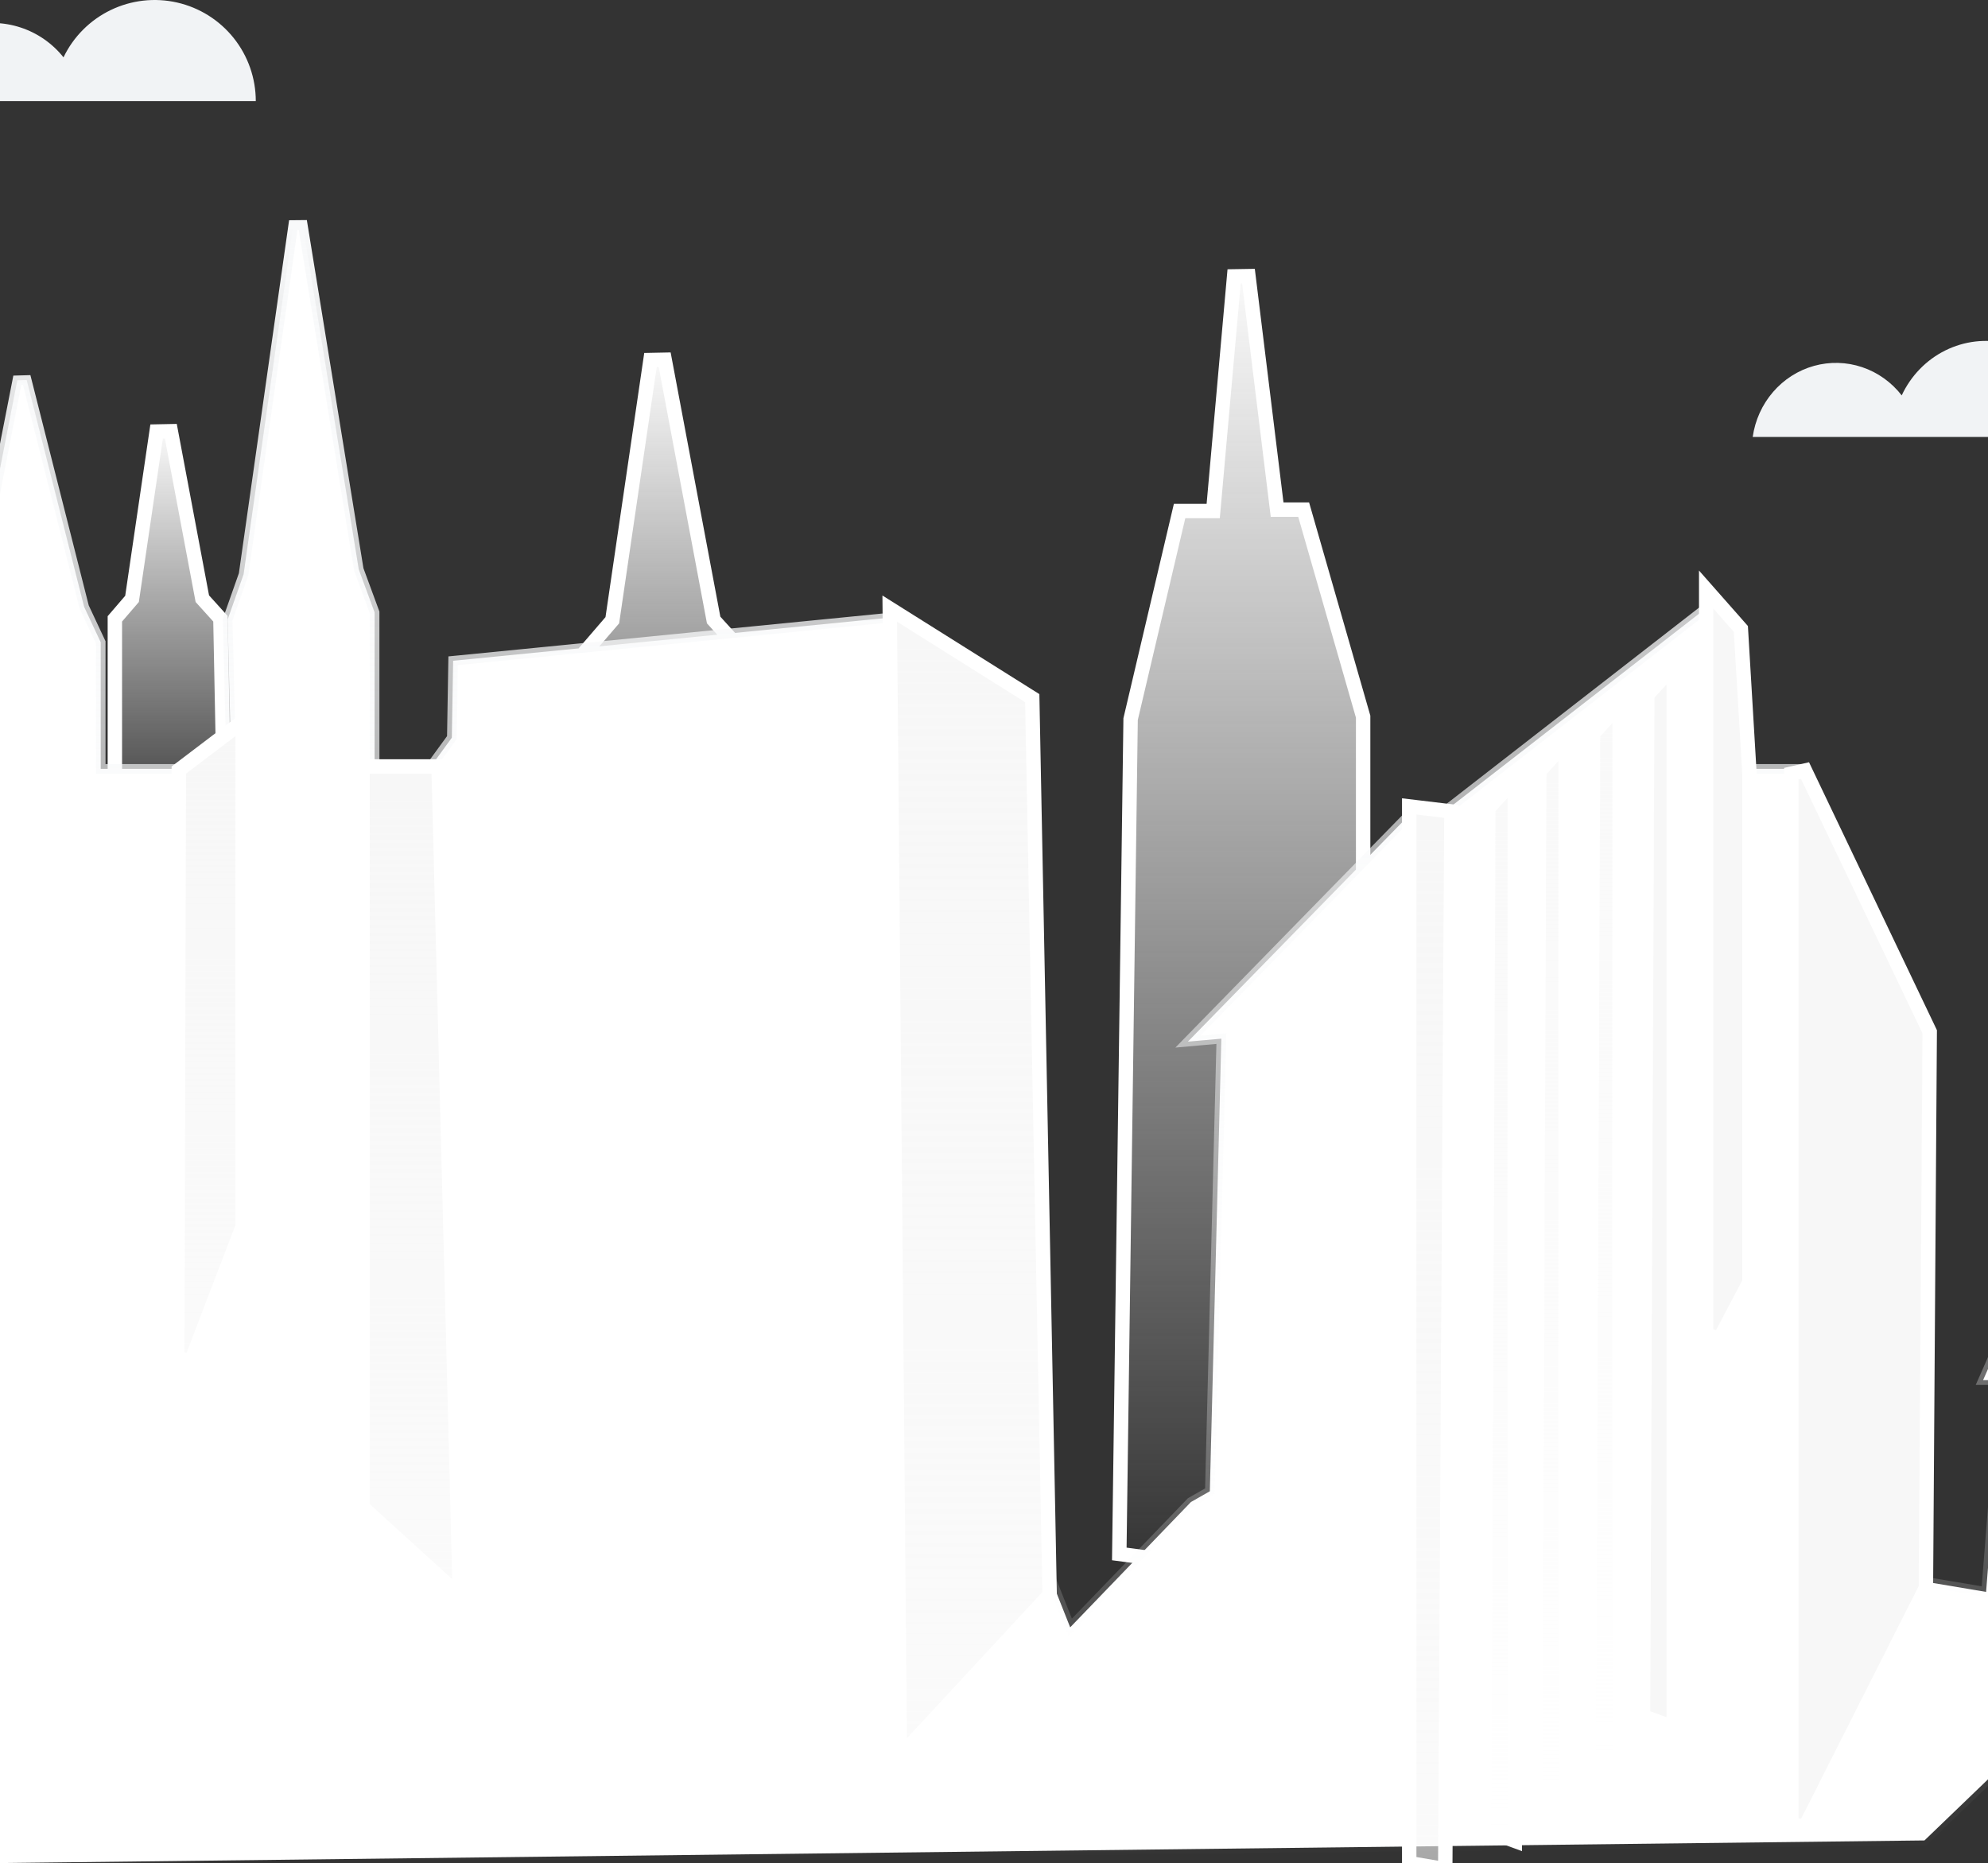 <svg width="414" height="388" viewBox="0 0 414 388" fill="none" xmlns="http://www.w3.org/2000/svg">
<rect x="0" y="0" width="414" height="388" fill="#333333" stroke="none"/>
<g clip-path="url(#clip0_820_2862)">
<path d="M233.111 322.303L233.093 323.635L234.413 323.81L282.174 330.163L283.872 330.389V328.677V149.468V149.257L283.814 149.054L271.799 107.224L271.487 106.138H270.357H265.958L259.989 57.511L257.006 57.56L252.649 106.431H246.837H245.649L245.376 107.588L235.487 149.606L235.449 149.766L235.447 149.93L233.111 322.303Z" fill="url(#paint0_linear_820_2862)" stroke="white" stroke-width="3"/>
<path d="M122.043 199.853V201.021L123.177 201.307L153.952 209.065L155.857 209.545L155.818 207.581L154.413 136.061L154.402 135.499L154.024 135.082L148.617 129.127L138.42 74.924L135.462 74.984L127.515 129.173L122.406 135.112L122.043 135.534V136.091V199.853Z" fill="url(#paint1_linear_820_2862)" stroke="white" stroke-width="3"/>
<path d="M23.921 170.644V171.814L25.055 172.099L44.957 177.11L46.862 177.59L46.823 175.626L45.91 129.414L45.898 128.854L45.523 128.438L42.135 124.684L35.573 89.81L32.615 89.87L27.496 124.728L24.284 128.466L23.921 128.887V129.443V170.644Z" fill="url(#paint2_linear_820_2862)" stroke="white" stroke-width="3"/>
<path d="M441.623 344.01L441.947 343.699L441.929 343.25L438.278 251.13L438.554 251.328L440.138 252.47V250.517V239.719V239.414L439.968 239.16L438.317 236.707L438.025 236.274L437.503 236.266L432.233 236.182L431.872 236.176L431.591 236.403L429.975 237.703L429.601 238.003V238.482V249.761L413.596 286.031L412.977 287.434H414.511H417.1L413.601 331.542L400.577 329.353L401.36 215.229L401.362 214.999L401.263 214.791L375.441 160.695L375.17 160.126H374.539H363.765L362.064 131.523L362.048 131.242L361.887 131.011L359.199 127.153L359.08 126.983L358.904 126.874L357.34 125.909L356.75 125.545L356.202 125.971L300.457 169.289L295.085 168.646L294.596 168.587L294.251 168.94L249.265 215.005L247.375 216.941L250.07 216.7L254.345 216.318L251.947 310.579L248.133 312.753L248.008 312.824L247.908 312.928L222.865 338.921L218.077 326.861L214.479 146.219L214.469 145.679L214.011 145.392L187.347 128.639L187.057 128.457L186.716 128.491L95.252 137.528L94.366 137.615L94.35 138.506L94.093 153.642L89.362 160.126H78.012V127.725V127.546L77.95 127.379L74.716 118.6L63.05 46.84L61.073 46.859L50.724 119.623L47.472 128.839L47.411 129.012L47.415 129.196L48 152.839L38.4 160.126H20.976V133.994V133.771L20.882 133.57L17.532 126.422L5.558 79.149L3.607 79.203L-5.25 124.462L-10.846 134.47L-10.966 134.684L-10.973 134.929L-11.992 170.113L-11.993 170.158L-11.99 170.203L-10.071 201.478L-45.447 232.417L-45.541 232.499L-45.611 232.602L-88.823 295.189L-89.906 296.758H-88H-80.979L-87.715 387.962L-87.795 389.048L-86.706 389.035L400.372 383.306L400.768 383.302L401.054 383.027L441.623 344.01ZM433.569 245.271L435.9 241.615L436.117 247.108L433.569 245.271Z" fill="white" stroke="url(#paint3_linear_820_2862)" stroke-width="2"/>
<path d="M187.37 362.028L187.403 365.804L189.97 363.034L218.18 332.589L218.592 332.145L218.58 331.54L214.979 146.209L214.963 145.399L214.277 144.968L187.612 128.215L185.29 126.756L185.315 129.499L187.37 362.028Z" fill="url(#paint4_linear_820_2862)" stroke="white" stroke-width="3"/>
<path d="M77.012 159.626H75.512V161.126V313.266V313.929L76.002 314.375L93.164 329.996L95.763 332.362L95.673 328.848L91.37 161.088L91.332 159.626H89.87H77.012Z" fill="url(#paint5_linear_820_2862)" stroke="white" stroke-width="3"/>
<path d="M50.512 153.326V150.304L48.105 152.131L37.829 159.931L37.238 160.38L37.236 161.122L36.92 282.88L39.821 283.419L50.413 255.721L50.512 255.463V255.186V153.326Z" fill="url(#paint6_linear_820_2862)" stroke="white" stroke-width="3"/>
<path d="M375.892 160.48L373.039 161.126V379.859L375.877 380.535L400.908 330.989L401.067 330.675L401.07 330.323L401.86 215.233L401.862 214.888L401.714 214.576L375.892 160.48Z" fill="#F7F7F7" stroke="white" stroke-width="3"/>
<path d="M357.94 125.769L355.315 122.791V126.761V278.041L358.141 278.742L364.149 267.377L364.322 267.048V266.676V161.126V161.082L364.32 161.037L362.563 131.494L362.533 130.979L362.191 130.591L357.94 125.769Z" fill="#F7F7F7" stroke="white" stroke-width="3"/>
<path d="M295.145 168.149L293.467 167.948V169.639V386.757V388.021L294.713 388.235L299.227 389.011L300.971 389.31L300.981 387.541L302.246 170.339L302.254 169L300.924 168.841L295.145 168.149Z" fill="url(#paint7_linear_820_2862)" stroke="white" stroke-width="3"/>
<path d="M310.34 167.888L309.945 168.316L309.943 168.898L309.065 379.999L309.06 381.053L310.051 381.414L313.441 382.651L315.455 383.386V381.242V166.179V162.338L312.852 165.162L310.34 167.888Z" fill="url(#paint8_linear_820_2862)" stroke="white" stroke-width="3"/>
<path d="M320.946 160.198L320.555 160.625L320.553 161.204L319.675 372.304L319.67 373.356L320.658 373.719L324.031 374.956L326.047 375.695V373.547V158.484V154.623L323.441 157.472L320.946 160.198Z" fill="url(#paint9_linear_820_2862)" stroke="white" stroke-width="3"/>
<path d="M332.157 152.33L331.762 152.758L331.76 153.34L330.881 364.44L330.877 365.494L331.867 365.856L335.257 367.093L337.272 367.828V365.684V150.621V146.779L334.668 149.604L332.157 152.33Z" fill="url(#paint10_linear_820_2862)" stroke="white" stroke-width="3"/>
<path d="M343.434 144.279L343.039 144.707L343.037 145.289L342.159 356.389L342.154 357.443L343.145 357.805L346.535 359.042L348.549 359.777V357.632V142.569V138.728L345.946 141.553L343.434 144.279Z" fill="#F7F7F7" stroke="white" stroke-width="3"/>
<path d="M433 91H365C365.494 87.523 366.965 84.27 369.231 81.642C371.497 79.013 374.461 77.123 377.757 76.203C381.054 75.284 384.539 75.376 387.786 76.467C391.032 77.558 393.898 79.602 396.031 82.346C397.938 78.259 401.138 74.96 405.106 72.989C409.074 71.018 413.575 70.493 417.871 71.499C422.167 72.504 426.004 74.982 428.753 78.525C431.502 82.068 432.999 86.467 433 91Z" fill="#F1F3F5"/>
<path d="M53.239 21.055H-20.42C-19.891 17.387 -18.3 13.953 -15.843 11.178C-13.386 8.404 -10.171 6.409 -6.593 5.44C-3.016 4.471 0.767 4.57 4.289 5.726C7.81 6.881 10.916 9.042 13.224 11.942C15.29 7.64 18.756 4.168 23.055 2.093C27.353 0.019 32.228 -0.534 36.881 0.525C41.535 1.584 45.691 4.192 48.668 7.922C51.645 11.652 53.267 16.283 53.268 21.055H53.239Z" fill="#F1F3F5"/>
</g>
<defs>
<linearGradient id="paint0_linear_820_2862" x1="258.491" y1="57.693" x2="258.491" y2="328.677" gradientUnits="userSpaceOnUse">
<stop stop-color="#F9F9F9"/>
<stop offset="1" stop-color="#F7F7F7" stop-opacity="0"/>
</linearGradient>
<linearGradient id="paint1_linear_820_2862" x1="138.931" y1="75.201" x2="138.931" y2="207.611" gradientUnits="userSpaceOnUse">
<stop stop-color="#F9F9F9"/>
<stop offset="1" stop-color="#F7F7F7" stop-opacity="0"/>
</linearGradient>
<linearGradient id="paint2_linear_820_2862" x1="35.372" y1="90.087" x2="35.372" y2="175.656" gradientUnits="userSpaceOnUse">
<stop stop-color="#F9F9F9"/>
<stop offset="1" stop-color="#F7F7F7" stop-opacity="0"/>
</linearGradient>
<linearGradient id="paint3_linear_820_2862" x1="176.491" y1="47" x2="176.491" y2="388.035" gradientUnits="userSpaceOnUse">
<stop stop-color="#F8F9FA"/>
<stop offset="1" stop-color="#F8F9FA" stop-opacity="0"/>
</linearGradient>
<linearGradient id="paint4_linear_820_2862" x1="201.947" y1="129.485" x2="201.947" y2="362.014" gradientUnits="userSpaceOnUse">
<stop stop-color="#F7F7F7"/>
<stop offset="1" stop-color="#F7F7F7" stop-opacity="0.6"/>
</linearGradient>
<linearGradient id="paint5_linear_820_2862" x1="85.593" y1="161.126" x2="85.593" y2="328.887" gradientUnits="userSpaceOnUse">
<stop stop-color="#F7F7F7"/>
<stop offset="1" stop-color="#F7F7F7" stop-opacity="0.6"/>
</linearGradient>
<linearGradient id="paint6_linear_820_2862" x1="43.716" y1="153.326" x2="43.716" y2="282.883" gradientUnits="userSpaceOnUse">
<stop stop-color="#F7F7F7"/>
<stop offset="1" stop-color="#F7F7F7" stop-opacity="0.6"/>
</linearGradient>
<linearGradient id="paint7_linear_820_2862" x1="297.856" y1="169.639" x2="297.856" y2="387.532" gradientUnits="userSpaceOnUse">
<stop stop-color="#F7F7F7"/>
<stop offset="1" stop-color="#F7F7F7" stop-opacity="0.6"/>
</linearGradient>
<linearGradient id="paint8_linear_820_2862" x1="312.26" y1="166.179" x2="312.26" y2="381.242" gradientUnits="userSpaceOnUse">
<stop stop-color="#F9F9F9"/>
<stop offset="1" stop-color="#F7F7F7" stop-opacity="0"/>
</linearGradient>
<linearGradient id="paint9_linear_820_2862" x1="322.861" y1="158.484" x2="322.861" y2="373.547" gradientUnits="userSpaceOnUse">
<stop stop-color="#F9F9F9"/>
<stop offset="1" stop-color="#F7F7F7" stop-opacity="0"/>
</linearGradient>
<linearGradient id="paint10_linear_820_2862" x1="334.076" y1="150.621" x2="334.076" y2="365.684" gradientUnits="userSpaceOnUse">
<stop stop-color="#F9F9F9"/>
<stop offset="1" stop-color="#F7F7F7" stop-opacity="0"/>
</linearGradient>
<clipPath id="clip0_820_2862">
<rect width="414" height="388" fill="white"/>
</clipPath>
</defs>
</svg>
